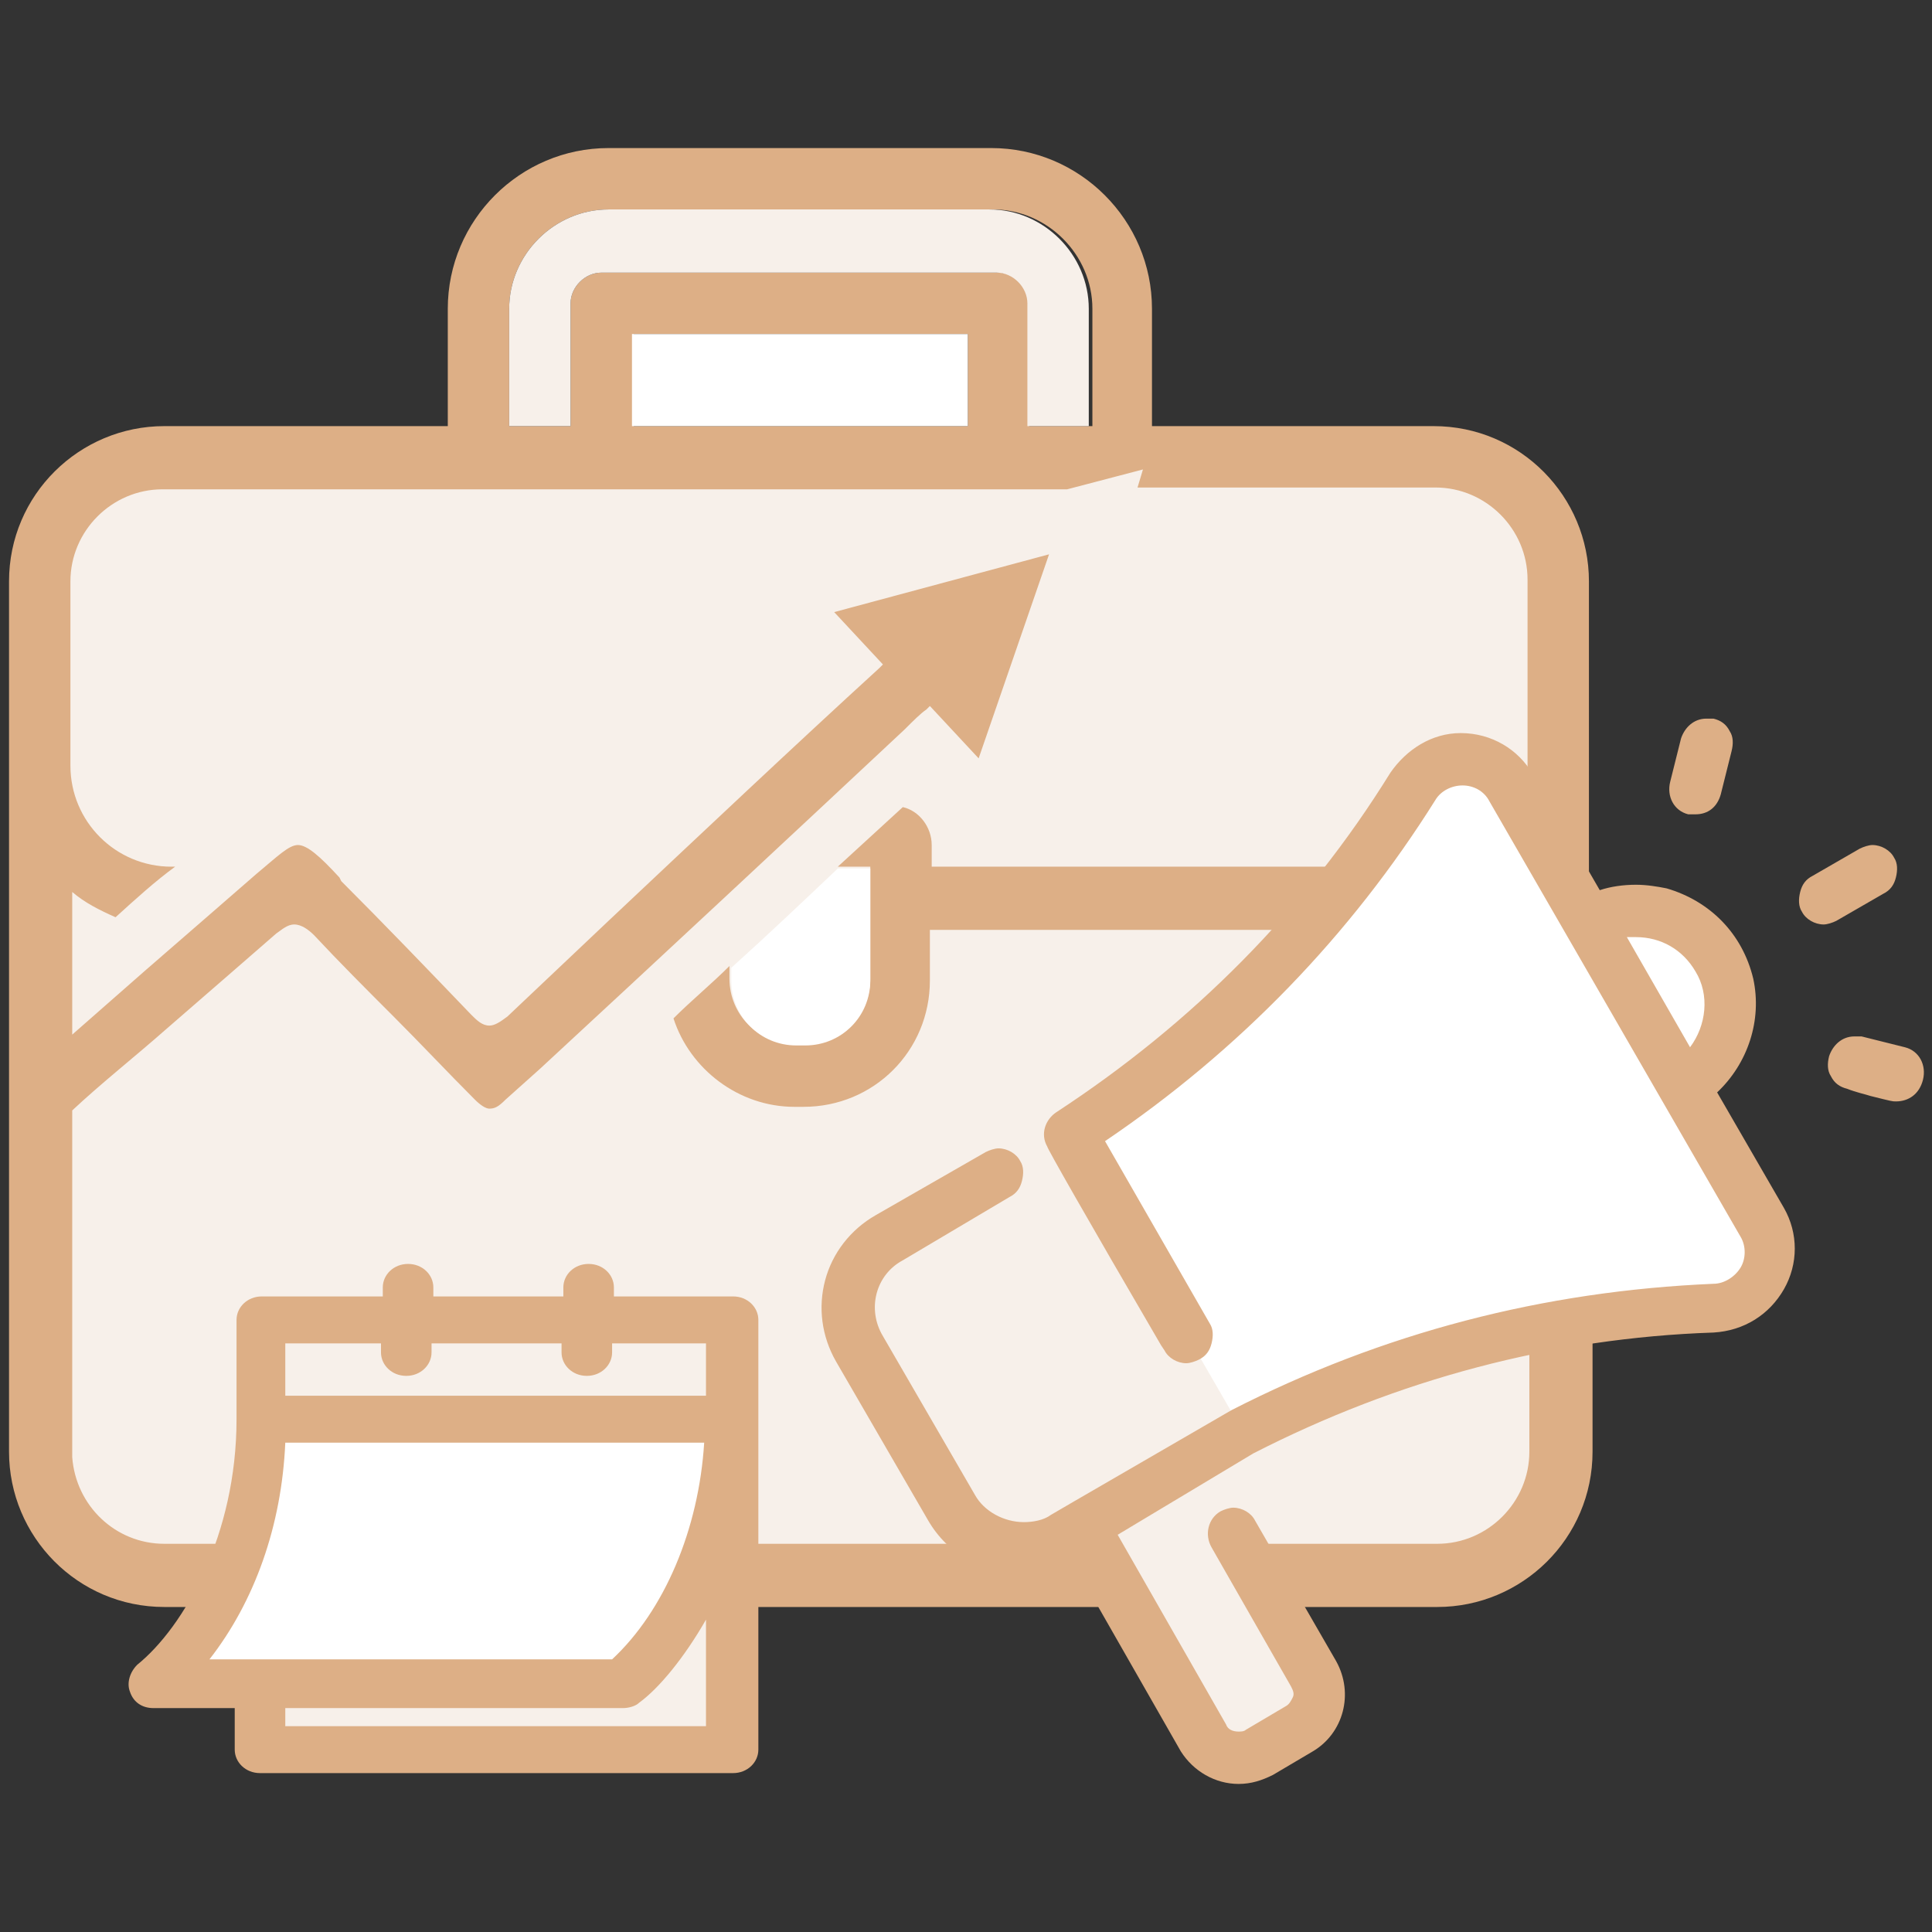 <?xml version="1.0" encoding="utf-8"?>
<!-- Generator: Adobe Illustrator 22.1.0, SVG Export Plug-In . SVG Version: 6.00 Build 0)  -->
<svg version="1.1" id="Layer_1" xmlns="http://www.w3.org/2000/svg" xmlns:xlink="http://www.w3.org/1999/xlink" x="0px" y="0px"
	 viewBox="0 0 107 107" style="enable-background:new 0 0 107 107;" xml:space="preserve">
<rect x="0" y="0" width="107" height="107" fill="#333333" stroke="none"/>
<style type="text/css">
	.st0{fill:#F7F0EA;}
	.st1{fill:#DDAF86;}
	.st2{fill:#FFFFFF;}
	.st3{fill:#EBE5F4;}
	.st4{fill:#6CA68B;}
</style>
<g>
	<path class="st0" d="M2.2,80.4V32.2c0-3.8,3.1-6.8,6.8-6.8h70.5c3.8,0,6.8,3.1,6.8,6.8v48.2c0,3.8-3.1,6.8-6.8,6.8H9.1
		C5.3,87.3,2.2,84.2,2.2,80.4z"/>
	<g>
		<path class="st1" d="M86.4,59.9c-0.4,0-0.9,0.2-1.2,0.5s-0.5,0.8-0.5,1.2s0.2,0.9,0.5,1.2s0.8,0.5,1.2,0.5c0.4,0,0.9-0.2,1.2-0.5
			c0.3-0.3,0.5-0.8,0.5-1.2s-0.2-0.9-0.5-1.2C87.3,60.1,86.8,59.9,86.4,59.9z"/>
		<path class="st1" d="M86.4,66.9c-0.9,0-1.7,0.8-1.7,1.7v11.8c0,2.8-2.3,5.1-5.1,5.1H9.1c-2.7,0-4.9-2.1-5.1-4.8V65.8v-4.3
			c1.6-1.5,3.5-3,5.2-4.5c2.3-2,4.5-3.9,6.1-5.3c0.3-0.2,0.6-0.5,1-0.5s0.8,0.3,1.1,0.6c1.4,1.5,2.9,3,4.4,4.5s3,3.1,4.5,4.6
			c0.3,0.3,0.6,0.5,0.8,0.5c0.3,0,0.5-0.1,0.9-0.5l1.9-1.7c6.6-6.1,14-13,20.2-18.8c0.5-0.5,0.9-0.9,1.2-1.1l0.2-0.2l2.7,2.9
			l3.9-11.3l-11.9,3.2l2.7,2.9L48.7,37c-4.6,4.2-9.9,9.2-15,14l-5.6,5.3c-0.4,0.3-0.7,0.5-1,0.5c-0.4,0-0.7-0.3-1-0.6
			c-2.4-2.5-4.8-5-7.2-7.4l-0.1-0.2c-1.1-1.2-1.8-1.8-2.3-1.8s-1.1,0.6-2.3,1.6c-1.6,1.4-3.8,3.3-6.1,5.3L4,57.3v-4.4v-3.5
			c0.7,0.6,1.5,1,2.4,1.4c1.1-1,2.2-2,3.3-2.8H9.5c-3.1,0-5.6-2.5-5.6-5.6V32.2c0-2.8,2.3-5.1,5.1-5.1h50.1l4.2-1.1L63,27h16.5
			c2.8,0,5.1,2.3,5.1,5.1v10.3c0,3.1-2.5,5.6-5.6,5.6H51.6v-1.2c0-1-0.7-1.9-1.6-2.1c-1.2,1.1-2.4,2.2-3.6,3.3h1.8v6.2
			c0,2-1.6,3.6-3.6,3.6H44c-2,0-3.6-1.6-3.6-3.6v-0.7c-1,1-2.1,1.9-3.1,2.9c0.9,2.8,3.6,4.9,6.7,4.9h0.5c3.9,0,7-3.1,7-7v-2.8H79
			c2.1,0,4.1-0.7,5.6-2v5.4c0,0.9,0.8,1.7,1.7,1.7c0.9,0,1.7-0.8,1.7-1.7V32.2c0-4.7-3.8-8.6-8.6-8.6H63.8v-6.5c0-4.9-4-8.9-8.9-8.9
			H33.7c-4.9,0-8.9,4-8.9,8.9v6.5H9.1c-4.7,0-8.6,3.8-8.6,8.6V56v12.9v11.5c0,4.7,3.8,8.6,8.6,8.6h70.5c4.7,0,8.6-3.8,8.6-8.6V68.6
			C88.1,67.7,87.3,66.9,86.4,66.9z M53.6,23.6H35.1v-5.1h18.5V23.6z M28.2,17.1c0-3,2.5-5.5,5.5-5.5H55c3,0,5.5,2.5,5.5,5.5v6.5H57
			v-6.8c0-0.9-0.8-1.7-1.7-1.7h-22c-0.9,0-1.7,0.8-1.7,1.7v6.8h-3.4C28.2,23.6,28.2,17.1,28.2,17.1z"/>
	</g>
	<polygon class="st2" points="35,23.6 53.6,23.6 53.6,18.5 35,18.5 	"/>
	<path class="st2" d="M40.5,54.3c0,2,1.6,3.6,3.6,3.6h0.5c2,0,3.6-1.6,3.6-3.6v-6.2h-1.8c-1.9,1.8-3.9,3.7-5.9,5.5
		C40.5,53.6,40.5,54.3,40.5,54.3z"/>
	<path class="st0" d="M31.6,16.8c0-0.9,0.8-1.7,1.7-1.7h21.9c0.9,0,1.7,0.8,1.7,1.7v6.8h3.4v-6.5c0-3-2.5-5.5-5.5-5.5H33.7
		c-3,0-5.5,2.5-5.5,5.5v6.5h3.4V16.8z"/>
	<path class="st3" d="M58.8,85.1c-2.2,1.2-4.9,0.5-6.2-1.7l-5.1-8.8C47.1,73.9,47,73,47,72.1c-0.1,0.9,0.1,1.8,0.6,2.6l5.1,8.8
		C53.9,85.6,56.7,86.4,58.8,85.1c0.3-0.2,0.7-0.4,1.1-0.6l0,0L58.8,85.1z"/>
	<path class="st3" d="M66.1,81c1.2-0.7,2.2-1.3,2.8-1.6l0,0L66.1,81L66.1,81z"/>
	<path class="st4" d="M95.2,53.1c1.4,2.5,0.6,5.7-1.9,7.1l-5.2-9C90.5,49.8,93.7,50.6,95.2,53.1z"/>
	<path class="st0" d="M66.7,96.2c0.6,1.1,2,1.4,3.1,0.8l2.2-1.3c1.1-0.6,1.4-2,0.8-3.1C66.1,81,66.1,81,66.1,81
		c-2,1.2-4.5,2.6-6.1,3.5L66.7,96.2z"/>
	<path class="st2" d="M59.3,62.8l9.6,16.6l0,0c8.4-4.3,17.4-6.5,26.1-6.8c2.4-0.2,3.8-2.8,2.6-4.9l-4.3-7.5c2.5-1.4,3.3-4.6,1.9-7.1
		s-4.6-3.3-7.1-1.9l-4.3-7.5c-1.2-2.1-4.2-2.1-5.5-0.1C73.4,51.3,67,57.9,59.3,62.8"/>
	<path class="st1" d="M68.6,98.8c-1.3,0-2.5-0.7-3.2-1.8l-6-10.5c-0.9,0.5-1.8,0.7-2.8,0.7c-2.1,0-4.1-1.1-5.2-3l-5.1-8.8
		c-0.8-1.4-1-3-0.6-4.5s1.4-2.8,2.8-3.6l6.1-3.5c0.2-0.1,0.5-0.2,0.7-0.2c0.5,0,1,0.3,1.2,0.7c0.2,0.3,0.2,0.7,0.1,1.1
		c-0.1,0.4-0.3,0.7-0.7,0.9L50,69.8c-1.5,0.8-2,2.7-1.1,4.2l5.1,8.8c0.5,0.9,1.6,1.5,2.7,1.5c0.5,0,1.1-0.1,1.5-0.4l1.2-0.7
		c8.8-5.1,8.8-5.1,8.8-5.1c8.4-4.3,17.3-6.6,26.7-7c0.6,0,1.2-0.4,1.5-0.9s0.3-1.2,0-1.7L82.5,44.4c-0.3-0.6-0.9-0.9-1.5-0.9
		s-1.2,0.3-1.5,0.8c-4.7,7.5-10.9,13.9-18.3,18.9L67,73.3c0.2,0.3,0.2,0.7,0.1,1.1s-0.3,0.7-0.7,0.9c-0.2,0.1-0.5,0.2-0.7,0.2
		c-0.5,0-1-0.3-1.2-0.7l-0.2-0.3c-4.2-7.2-6.3-10.9-6.3-11c-0.4-0.7-0.1-1.5,0.5-1.9C66,56.7,72.3,50.4,77,42.8
		c0.9-1.3,2.3-2.2,3.9-2.2c1.7,0,3.2,0.9,4,2.3l3.7,6.4c0.6-0.2,1.3-0.3,2-0.3c0.6,0,1.2,0.1,1.7,0.2c2.4,0.7,4.2,2.5,4.8,5
		c0.5,2.3-0.3,4.7-2,6.3l3.7,6.4c0.8,1.4,0.8,3.1,0,4.5s-2.2,2.3-3.9,2.4c-8.9,0.3-17.5,2.6-25.5,6.7L61.9,85l6,10.5
		c0.1,0.3,0.4,0.4,0.7,0.4c0.1,0,0.3,0,0.4-0.1l2.2-1.3c0.2-0.1,0.3-0.3,0.4-0.5s0-0.4-0.1-0.6l-4.4-7.7c-0.4-0.7-0.2-1.6,0.5-2
		c0.2-0.1,0.5-0.2,0.7-0.2c0.5,0,1,0.3,1.2,0.7L74,92c1,1.8,0.4,4-1.3,5l-2.2,1.3C69.9,98.6,69.3,98.8,68.6,98.8z M93.6,58
		c0.9-1.2,1.1-2.9,0.3-4.2c-0.7-1.2-1.9-1.9-3.3-1.9c-0.2,0-0.3,0-0.5,0L93.6,58z M105,61c-0.2,0-0.2,0-1.4-0.3
		c-0.3-0.1-0.8-0.2-1.3-0.4c-0.4-0.1-0.7-0.3-0.9-0.7c-0.2-0.3-0.2-0.7-0.1-1.1c0.2-0.6,0.7-1.1,1.4-1.1c0.1,0,0.2,0,0.4,0l2.4,0.6
		c0.8,0.2,1.2,1,1,1.8S105.7,61,105,61L105,61z M101,51.2c-0.5,0-1-0.3-1.2-0.7c-0.2-0.3-0.2-0.7-0.1-1.1c0.1-0.4,0.3-0.7,0.7-0.9
		L103,47c0.2-0.1,0.5-0.2,0.7-0.2c0.5,0,1,0.3,1.2,0.7c0.2,0.3,0.2,0.7,0.1,1.1c-0.1,0.4-0.3,0.7-0.7,0.9l-2.6,1.5
		C101.5,51.1,101.2,51.2,101,51.2z M93.9,45.1c-0.1,0-0.2,0-0.4,0c-0.8-0.2-1.2-1-1-1.8l0.6-2.4c0.2-0.6,0.7-1.1,1.4-1.1
		c0.1,0,0.2,0,0.4,0c0.4,0.1,0.7,0.3,0.9,0.7c0.2,0.3,0.2,0.7,0.1,1.1L95.3,44C95.1,44.7,94.6,45.1,93.9,45.1z"/>
	<g>
		<path class="st2" d="M14.3,81.6c0,0.7-1,5.5-5.2,11.5h25.5c0.9,0,5.3-7.2,5.3-7.9l-0.1-6.5H14.6L14.3,81.6z"/>
		<path class="st0" d="M40.8,94.4c0-0.1-0.6-7.2-0.6-7.2h-1l-5,6.1H14.3v2.5c0,0.6,0.7,1,1.6,1h22.9c0.9,0,1.6-0.4,1.6-1v-1.3
			C40.7,94.4,40.8,94.4,40.8,94.4z"/>
		<path class="st1" d="M14.4,98.2c-0.8,0-1.4-0.6-1.4-1.3v-2.3H8.5c-0.6,0-1.1-0.3-1.3-0.9c-0.2-0.5,0-1.1,0.4-1.5
			c2.6-2.1,5.5-7.2,5.5-13.6v-5.5c0-0.7,0.6-1.3,1.4-1.3h6.7v-0.5c0-0.7,0.6-1.3,1.4-1.3c0.8,0,1.4,0.6,1.4,1.3v0.5h7.2v-0.5
			c0-0.7,0.6-1.3,1.4-1.3c0.8,0,1.4,0.6,1.4,1.3v0.5h6.6c0.8,0,1.4,0.6,1.4,1.3v23.8c0,0.7-0.6,1.3-1.4,1.3H14.4z M39.1,95.6v-5.9
			c-1.2,2.1-2.6,3.8-3.7,4.6c-0.2,0.2-0.6,0.3-0.9,0.3H15.8v1H39.1z M33.9,91.9c2.9-2.7,4.8-7.2,5.1-12H15.8
			c-0.2,4.6-1.7,8.8-4.2,12H33.9z M39.1,77.3v-2.9h-5.2v0.5c0,0.7-0.6,1.3-1.4,1.3c-0.8,0-1.4-0.6-1.4-1.3v-0.5h-7.2v0.5
			c0,0.7-0.6,1.3-1.4,1.3c-0.8,0-1.4-0.6-1.4-1.3v-0.5h-5.3v2.9H39.1z"/>
	</g>
</g>
</svg>
